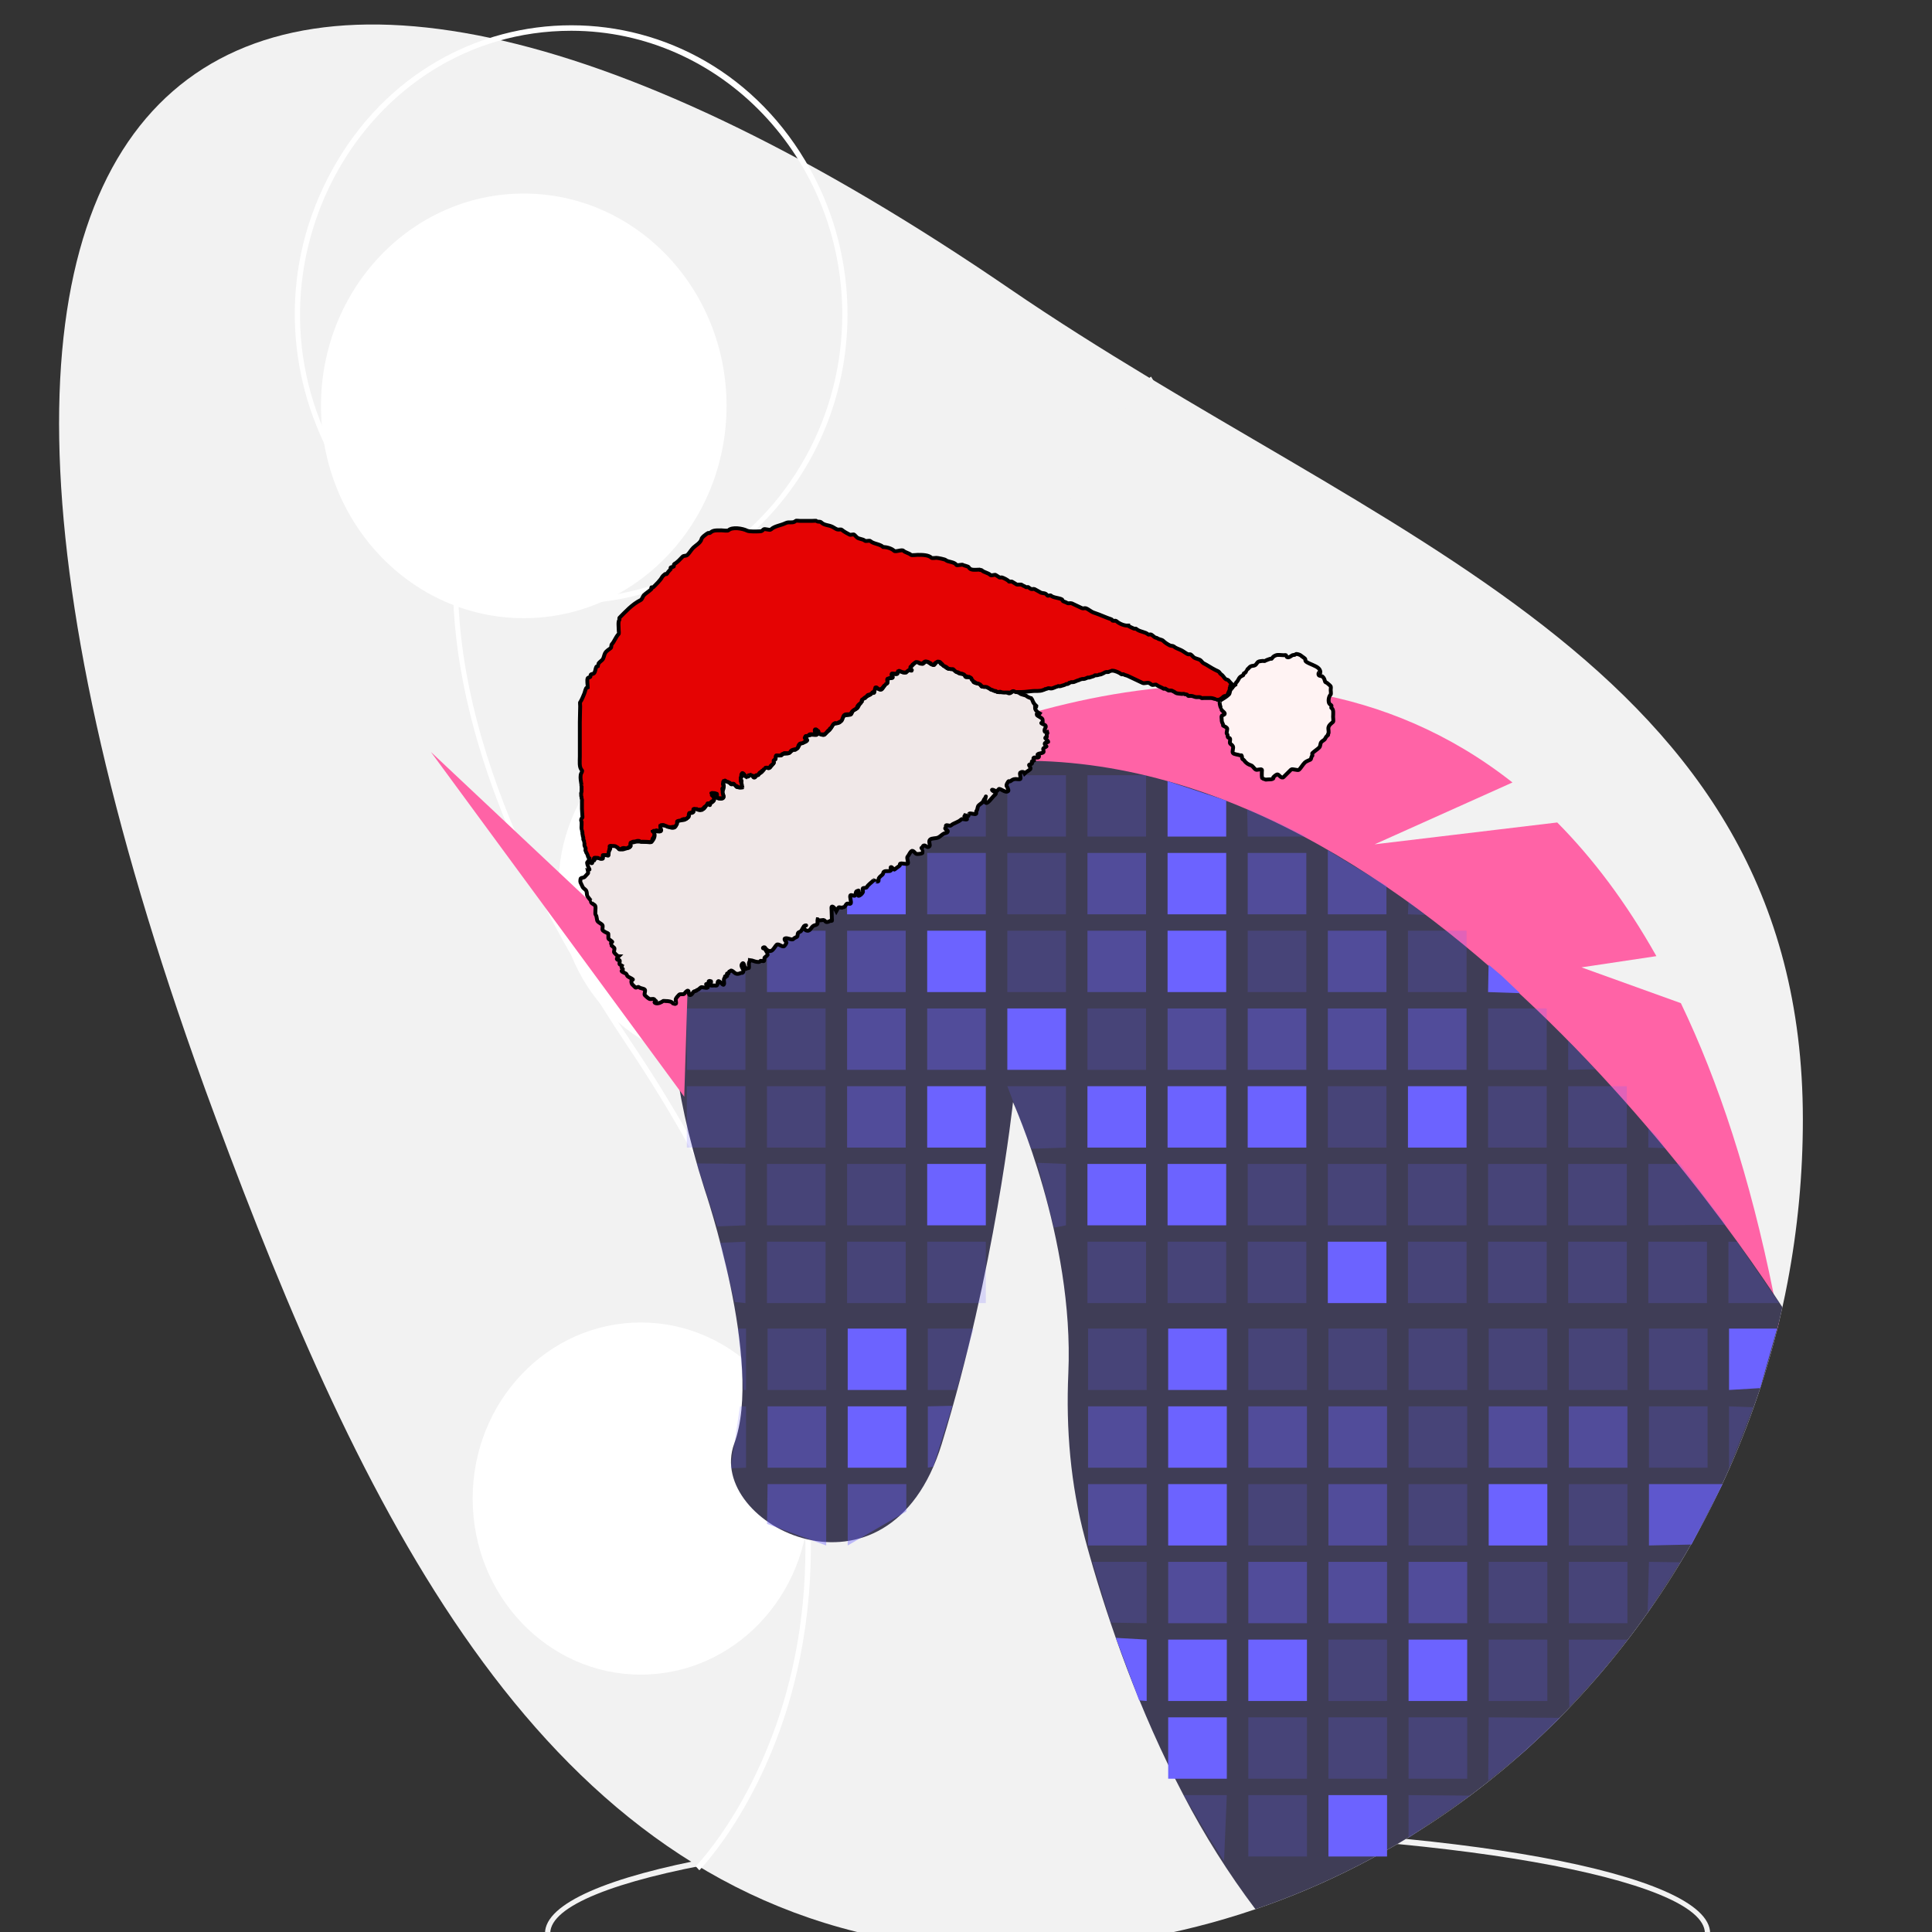 <?xml version="1.0" encoding="utf-8"?>
<svg viewBox="0 0 500 500" width="500" height="500" xmlns="http://www.w3.org/2000/svg" xmlns:bx="https://boxy-svg.com">
  <rect x="0" y="0" width="500" height="500" fill="#333333" stroke="none"/>
  <path d="M 291.815 528 C 207.273 528 141.048 515.846 141.048 500.331 C 141.048 484.815 207.273 472.661 291.815 472.661 C 376.358 472.661 442.583 484.815 442.583 500.331 C 442.583 515.846 376.358 528 291.815 528 Z M 291.815 474.081 C 210.826 474.081 142.403 486.102 142.403 500.331 C 142.403 514.56 210.826 526.581 291.815 526.581 C 372.805 526.581 441.227 514.56 441.227 500.331 C 441.227 486.102 372.805 474.081 291.815 474.081 Z" fill="#f2f2f2" style=""/>
  <path d="M 466.578 289.669 C 466.588 303.851 465.257 318 462.607 331.909 C 462.201 334.052 461.761 336.185 461.286 338.309 C 461.008 339.586 460.717 340.858 460.413 342.126 C 460.215 342.949 460.013 343.772 459.802 344.595 C 444.545 404.832 405.122 455.201 351.711 482.7 C 343.046 487.166 334.089 490.976 324.904 494.101 C 323.509 494.576 322.106 495.037 320.697 495.484 L 320.689 495.484 C 301.418 501.572 281.394 504.656 261.263 504.637 C 258.377 504.637 255.531 504.567 252.725 504.43 C 245.132 504.083 237.569 503.204 230.087 501.798 C 138.142 484.402 93.103 389.603 55.949 289.669 C 55.027 287.192 54.121 284.733 53.232 282.29 C 53.015 281.687 52.798 281.084 52.581 280.482 C -46.241 6.882 60.929 -62.354 261.263 74.7 C 356.19 139.637 466.578 170.947 466.578 289.669 Z" fill="#f2f2f2" style=""/>
  <path d="M 324.667 418.045 L 323.728 417.022 C 323.875 416.873 338.538 401.837 344.121 373.739 C 349.279 347.788 347.528 305.062 309.895 248.878 C 281.033 205.787 269.353 168.142 275.18 136.984 C 280.3 109.61 297.711 97.586 297.886 97.468 L 298.621 98.66 C 298.45 98.775 281.496 110.517 276.502 137.3 C 270.769 168.056 282.376 205.323 311.005 248.063 C 327.747 273.059 338.892 297.537 344.131 320.817 C 348.329 339.473 348.766 357.406 345.43 374.119 C 339.742 402.612 324.817 417.893 324.667 418.045 Z" fill="#f2f2f2" style=""/>
  <path d="M 180.992 484.025 L 180.052 483.003 C 180.239 482.816 198.724 463.863 205.768 428.448 C 212.275 395.743 210.077 341.899 162.663 271.11 C 142.852 241.533 129.342 213.588 122.508 188.053 C 116.924 167.187 115.742 147.791 118.994 130.402 C 125.423 96.021 147.278 80.928 147.498 80.779 L 148.232 81.972 C 148.016 82.117 126.619 96.928 120.316 130.719 C 113.083 169.487 127.705 216.447 163.773 270.295 C 184.834 301.74 198.853 332.53 205.443 361.812 C 210.722 385.27 211.272 407.817 207.078 428.828 C 199.929 464.64 181.18 483.835 180.992 484.025 Z" fill="#fff" style=""/>
  <circle cx="199.118" cy="-15.49" r="88.201" fill="#fff" transform="matrix(0.595, 0, 0, 0.623, 17.074, 114.687)" style=""/>
  <path d="M 147.865 156.209 C 92.845 156.209 58.458 93.848 85.968 43.96 C 113.477 -5.929 182.251 -5.929 209.761 43.96 C 216.035 55.335 219.337 68.241 219.337 81.376 C 219.293 122.685 187.32 156.162 147.865 156.209 Z M 147.865 7.962 C 93.888 7.962 60.153 69.141 87.141 118.083 C 114.129 167.026 181.6 167.026 208.588 118.083 C 214.742 106.923 217.982 94.262 217.982 81.376 C 217.937 40.849 186.571 8.008 147.865 7.962 Z" fill="#fff" style=""/>
  <circle cx="287.32" cy="184.577" r="73.143" fill="#fff" transform="matrix(0.595, 0, 0, 0.623, 17.074, 114.687)" style=""/>
  <circle cx="250.031" cy="438.424" r="73.143" fill="#fff" transform="matrix(0.595, 0, 0, 0.623, 17.074, 114.687)" style=""/>
  <path d="M 460.413 342.126 C 459.958 339.672 459.49 337.249 459.009 334.861 C 459.006 334.861 459.003 334.858 459.003 334.854 C 452.918 304.624 444.718 279.836 435.008 259.615 L 409.28 250.35 L 428.673 247.448 C 420.833 233.521 412.194 222.112 403.012 212.854 L 355.755 218.509 L 391.425 202.503 C 325.874 150.876 239.933 192.343 216.515 205.377 C 213.303 207.158 211.269 208.414 210.62 208.817 C 210.612 208.817 210.612 208.817 210.606 208.825 C 210.463 208.917 210.396 208.959 210.396 208.959 L 223.69 216.188 L 223.697 216.188 L 459.802 344.595 Z" fill="#ff63a6" style=""/>
  <path d="M 460.413 342.126 C 460.717 340.856 461.008 339.584 461.286 338.309 C 460.595 337.252 459.836 336.096 459.009 334.861 C 459.006 334.861 459.003 334.858 459.003 334.854 C 431.776 294.095 331.978 160.914 217.022 206.122 L 217.016 206.122 C 214.888 206.959 212.756 207.858 210.62 208.817 C 210.612 208.817 210.612 208.817 210.606 208.825 C 208.66 209.697 206.713 210.624 204.764 211.605 C 203.775 212.095 202.792 212.607 201.804 213.124 C 200.943 213.578 200.089 214.039 199.229 214.515 C 199.229 214.515 194.336 215.798 188.855 220.637 C 178.087 230.159 165.036 253.422 182.329 307.739 C 182.329 307.739 197.684 352.74 190.006 373.64 C 182.329 394.528 229.931 418.635 243.734 373.64 C 257.551 328.632 262.164 285.234 262.164 285.234 C 262.164 285.234 278.048 320.274 276.483 355.414 C 275.839 369.816 277.065 384.233 280.772 398.103 C 281.151 399.557 281.565 401.012 281.978 402.487 C 286.972 420.047 294.764 442.636 306.243 464.481 C 311.651 474.889 317.894 484.799 324.904 494.101 C 334.089 490.976 343.046 487.166 351.71 482.7 C 405.122 455.201 444.545 404.832 459.802 344.595 Z" fill="#3f3d56" style=""/>
  <polygon points="203.828 230.588 197.687 177.548 223.784 216.122 203.828 230.588" fill="#3f3d56" style=""/>
  <polygon points="190.446 234.409 184.306 181.369 210.403 219.943 190.446 234.409" fill="#3f3d56" style=""/>
  <polygon points="177.08 283.833 111.512 194.6 177.918 257.033 177.08 283.833" fill="#ff63a6" style=""/>
  <polygon points="199.533 188.114 199.531 188.114 215.621 205.114 205.226 207.898" style="fill: rgb(255, 99, 166);" transform="matrix(0.987, 0.161, -0.161, 0.987, 34.459, -30.88)" bx:origin="0.497 0.445"/>
  <polygon points="185.709 192.008 185.704 192.002 199.545 207.199 194.053 217.455" style="fill: rgb(255, 99, 166);" transform="matrix(0.987, 0.161, -0.161, 0.987, 35.297, -28.386)" bx:origin="0.497 0.445"/>
  <rect x="198.487" y="200.62" width="15.172" height="15.885" fill="#6c63ff" opacity="0.2" style=""/>
  <path d="M 219.493 204.949 L 234.398 200.62 L 234.398 216.505 L 219.226 216.505 L 219.493 204.949 Z" fill="#6c63ff" style=""/>
  <rect x="239.958" y="200.62" width="15.172" height="15.885" fill="#6c63ff" opacity="0.2" style=""/>
  <rect x="260.696" y="200.62" width="15.172" height="15.885" fill="#6c63ff" opacity="0.2" style=""/>
  <rect x="281.429" y="200.62" width="15.172" height="15.885" fill="#6c63ff" opacity="0.2" style=""/>
  <path d="M 302.167 202.156 L 317.339 207.184 L 317.339 216.505 L 302.167 216.505 L 302.167 202.156 Z" fill="#6c63ff" style=""/>
  <path d="M 322.772 209.279 L 330.874 212.911 L 338.077 216.505 L 322.905 216.505 L 322.772 209.279 Z" fill="#6c63ff" opacity="0.2" style=""/>
  <path d="M 187.62 220.46 L 193.721 220.459 L 192.92 236.623 L 177.748 236.623 L 187.62 220.46 Z" fill="#6c63ff" opacity="0.2" style=""/>
  <rect x="198.487" y="220.739" width="15.172" height="15.885" fill="#6c63ff" opacity="0.4" style=""/>
  <rect x="219.226" y="220.739" width="15.172" height="15.885" fill="#6c63ff" style=""/>
  <rect x="239.958" y="220.739" width="15.172" height="15.885" fill="#6c63ff" opacity="0.4" style=""/>
  <rect x="260.696" y="220.739" width="15.172" height="15.885" fill="#6c63ff" opacity="0.2" style=""/>
  <rect x="281.429" y="220.739" width="15.172" height="15.885" fill="#6c63ff" opacity="0.4" style=""/>
  <rect x="302.167" y="220.739" width="15.172" height="15.885" fill="#6c63ff" style=""/>
  <rect x="322.905" y="220.739" width="15.172" height="15.885" fill="#6c63ff" opacity="0.4" style=""/>
  <path d="M 343.638 220.041 L 358.809 229.259 L 358.809 236.623 L 343.638 236.623 L 343.638 220.041 Z" fill="#6c63ff" opacity="0.4" style=""/>
  <path d="M 364.51 233.17 L 366.208 234.706 L 368.876 236.763 L 364.376 236.623 L 364.51 233.17 Z" fill="#6c63ff" opacity="0.2" style=""/>
  <rect x="177.748" y="240.865" width="15.172" height="15.885" fill="#6c63ff" opacity="0.2" style=""/>
  <rect x="198.487" y="240.865" width="15.172" height="15.885" fill="#6c63ff" opacity="0.4" style=""/>
  <rect x="219.226" y="240.865" width="15.172" height="15.885" fill="#6c63ff" opacity="0.4" style=""/>
  <rect x="239.958" y="240.865" width="15.172" height="15.885" fill="#6c63ff" style=""/>
  <rect x="260.696" y="240.865" width="15.172" height="15.885" fill="#6c63ff" opacity="0.2" style=""/>
  <rect x="281.429" y="240.865" width="15.172" height="15.885" fill="#6c63ff" opacity="0.4" style=""/>
  <rect x="302.167" y="240.865" width="15.172" height="15.885" fill="#6c63ff" style=""/>
  <rect x="322.905" y="240.865" width="15.172" height="15.885" fill="#6c63ff" opacity="0.2" style=""/>
  <rect x="343.638" y="240.865" width="15.172" height="15.885" fill="#6c63ff" opacity="0.4" style=""/>
  <rect x="364.376" y="240.865" width="15.172" height="15.885" fill="#6c63ff" opacity="0.2" style=""/>
  <path d="M 385.248 249.664 L 388.548 252.457 L 393.351 257.029 L 385.115 256.75 L 385.248 249.664 Z" fill="#6c63ff" style=""/>
  <rect x="177.748" y="260.984" width="15.172" height="15.885" fill="#6c63ff" opacity="0.2" style=""/>
  <rect x="198.487" y="260.984" width="15.172" height="15.885" fill="#6c63ff" opacity="0.2" style=""/>
  <rect x="219.226" y="260.984" width="15.172" height="15.885" fill="#6c63ff" opacity="0.4" style=""/>
  <rect x="239.958" y="260.984" width="15.172" height="15.885" fill="#6c63ff" opacity="0.4" style=""/>
  <rect x="260.696" y="260.984" width="15.172" height="15.885" fill="#6c63ff" style=""/>
  <rect x="281.429" y="260.984" width="15.172" height="15.885" fill="#6c63ff" opacity="0.2" style=""/>
  <rect x="302.167" y="260.984" width="15.172" height="15.885" fill="#6c63ff" opacity="0.4" style=""/>
  <rect x="322.905" y="260.984" width="15.172" height="15.885" fill="#6c63ff" opacity="0.4" style=""/>
  <rect x="343.638" y="260.984" width="15.172" height="15.885" fill="#6c63ff" opacity="0.4" style=""/>
  <rect x="364.376" y="260.984" width="15.172" height="15.885" fill="#6c63ff" opacity="0.4" style=""/>
  <rect x="385.115" y="260.984" width="15.172" height="15.885" fill="#6c63ff" opacity="0.2" style=""/>
  <path d="M 405.848 269.364 L 408.48 272.017 L 412.882 276.728 L 405.848 276.869 L 405.848 269.364 Z" fill="#6c63ff" opacity="0.2" style=""/>
  <rect x="177.748" y="281.109" width="15.172" height="15.885" fill="#6c63ff" opacity="0.2" style=""/>
  <rect x="198.487" y="281.109" width="15.172" height="15.885" fill="#6c63ff" opacity="0.2" style=""/>
  <rect x="219.226" y="281.109" width="15.172" height="15.885" fill="#6c63ff" opacity="0.4" style=""/>
  <rect x="239.958" y="281.109" width="15.172" height="15.885" fill="#6c63ff" style=""/>
  <path d="M 260.696 281.109 L 275.868 281.109 L 275.868 296.995 L 266.88 297.296 L 260.696 281.109 Z" fill="#6c63ff" opacity="0.2" style=""/>
  <rect x="281.429" y="281.109" width="15.172" height="15.885" fill="#6c63ff" style=""/>
  <rect x="302.167" y="281.109" width="15.172" height="15.885" fill="#6c63ff" style=""/>
  <rect x="322.905" y="281.109" width="15.172" height="15.885" fill="#6c63ff" style=""/>
  <rect x="343.638" y="281.109" width="15.172" height="15.885" fill="#6c63ff" opacity="0.2" style=""/>
  <rect x="364.376" y="281.109" width="15.172" height="15.885" fill="#6c63ff" style=""/>
  <rect x="385.115" y="281.109" width="15.172" height="15.885" fill="#6c63ff" opacity="0.2" style=""/>
  <path d="M 405.848 281.109 L 421.019 281.109 L 421.019 296.995 L 405.848 296.995 L 405.848 281.109 Z" fill="#6c63ff" opacity="0.2" style=""/>
  <path d="M 426.586 291.864 L 428.818 294.099 L 430.953 297.134 L 426.586 296.995 L 426.586 291.864 Z" fill="#6c63ff" opacity="0.2" style=""/>
  <path d="M 180.284 301.089 L 192.92 301.228 L 192.92 317.114 L 185.618 317.393 L 180.284 301.089 Z" fill="#6c63ff" opacity="0.2" style=""/>
  <rect x="198.487" y="301.228" width="15.172" height="15.885" fill="#6c63ff" opacity="0.2" style=""/>
  <rect x="219.226" y="301.228" width="15.172" height="15.885" fill="#6c63ff" opacity="0.2" style=""/>
  <rect x="239.958" y="301.228" width="15.172" height="15.885" fill="#6c63ff" style=""/>
  <path d="M 268.462 300.927 L 275.868 301.228 L 275.868 317.114 L 272.776 317.716 L 268.462 300.927 Z" fill="#6c63ff" opacity="0.2" style=""/>
  <rect x="281.429" y="301.228" width="15.172" height="15.885" fill="#6c63ff" style=""/>
  <rect x="302.167" y="301.228" width="15.172" height="15.885" fill="#6c63ff" style=""/>
  <rect x="322.905" y="301.228" width="15.172" height="15.885" fill="#6c63ff" opacity="0.2" style=""/>
  <rect x="343.638" y="301.228" width="15.172" height="15.885" fill="#6c63ff" opacity="0.2" style=""/>
  <rect x="364.376" y="301.228" width="15.172" height="15.885" fill="#6c63ff" opacity="0.2" style=""/>
  <rect x="385.115" y="301.228" width="15.172" height="15.885" fill="#6c63ff" opacity="0.2" style=""/>
  <rect x="405.848" y="301.228" width="15.172" height="15.885" fill="#6c63ff" opacity="0.2" style=""/>
  <path d="M 426.586 301.228 L 434.822 301.228 L 446.693 316.974 L 426.586 317.114 L 426.586 301.228 Z" fill="#6c63ff" opacity="0.2" style=""/>
  <path d="M 186.286 321.634 L 192.92 321.354 L 192.92 337.239 L 190.155 336.96 L 186.286 321.634 Z" fill="#6c63ff" opacity="0.2" style=""/>
  <rect x="198.487" y="321.354" width="15.172" height="15.885" fill="#6c63ff" opacity="0.2" style=""/>
  <rect x="219.226" y="321.354" width="15.172" height="15.885" fill="#6c63ff" opacity="0.2" style=""/>
  <rect x="239.958" y="321.354" width="15.172" height="15.885" fill="#6c63ff" opacity="0.2" style=""/>
  <rect x="281.429" y="321.354" width="15.172" height="15.885" fill="#6c63ff" opacity="0.2" style=""/>
  <rect x="302.167" y="321.354" width="15.172" height="15.885" fill="#6c63ff" opacity="0.2" style=""/>
  <rect x="322.905" y="321.354" width="15.172" height="15.885" fill="#6c63ff" opacity="0.2" style=""/>
  <rect x="343.638" y="321.354" width="15.172" height="15.885" fill="#6c63ff" style=""/>
  <rect x="364.376" y="321.354" width="15.172" height="15.885" fill="#6c63ff" opacity="0.2" style=""/>
  <rect x="385.115" y="321.354" width="15.172" height="15.885" fill="#6c63ff" opacity="0.2" style=""/>
  <rect x="405.848" y="321.354" width="15.172" height="15.885" fill="#6c63ff" opacity="0.2" style=""/>
  <rect x="426.586" y="321.354" width="15.172" height="15.885" fill="#6c63ff" opacity="0.2" style=""/>
  <path d="M 447.318 321.354 L 449.519 321.354 L 460.423 337.239 L 447.318 337.239 L 447.318 321.354 Z" fill="#6c63ff" opacity="0.2" style="stroke-linecap: round; stroke-linejoin: round;"/>
  <path d="M 190.981 343.839 L 193.079 343.839 L 193.079 359.724 L 192.448 359.724 L 190.981 343.839 Z" fill="#6c63ff" opacity="0.2" style=""/>
  <rect x="198.646" y="343.839" width="15.172" height="15.885" fill="#6c63ff" opacity="0.2" style=""/>
  <rect x="219.385" y="343.839" width="15.172" height="15.885" fill="#6c63ff" style=""/>
  <path d="M 240.118 343.839 L 251.954 343.839 L 247.552 359.724 L 240.118 359.724 L 240.118 343.839 Z" fill="#6c63ff" opacity="0.2" style=""/>
  <rect x="281.588" y="343.839" width="15.172" height="15.885" fill="#6c63ff" opacity="0.2" style=""/>
  <rect x="302.326" y="343.839" width="15.172" height="15.885" fill="#6c63ff" style=""/>
  <rect x="323.065" y="343.839" width="15.172" height="15.885" fill="#6c63ff" opacity="0.2" style=""/>
  <rect x="343.797" y="343.839" width="15.172" height="15.885" fill="#6c63ff" opacity="0.2" style=""/>
  <rect x="364.536" y="343.839" width="15.172" height="15.885" fill="#6c63ff" opacity="0.2" style=""/>
  <rect x="385.274" y="343.839" width="15.172" height="15.885" fill="#6c63ff" opacity="0.2" style=""/>
  <rect x="406.006" y="343.839" width="15.172" height="15.885" fill="#6c63ff" opacity="0.2" style=""/>
  <rect x="426.745" y="343.839" width="15.172" height="15.885" fill="#6c63ff" opacity="0.2" style=""/>
  <path d="M 447.477 343.839 L 459.894 343.839 L 455.532 359.245 L 447.477 359.724 L 447.477 343.839 Z" fill="#6c63ff" style=""/>
  <path d="M 191.514 363.959 L 193.079 363.959 L 193.079 379.844 L 189.113 379.983 L 191.514 363.959 Z" fill="#6c63ff" opacity="0.2" style=""/>
  <rect x="198.646" y="363.959" width="15.172" height="15.885" fill="#6c63ff" opacity="0.4" style=""/>
  <rect x="219.385" y="363.959" width="15.172" height="15.885" fill="#6c63ff" style=""/>
  <path d="M 240.118 363.959 L 246.484 363.82 L 241.549 379.565 L 240.118 379.844 L 240.118 363.959 Z" fill="#6c63ff" opacity="0.4" style=""/>
  <rect x="281.588" y="363.959" width="15.172" height="15.885" fill="#6c63ff" opacity="0.4" style=""/>
  <rect x="302.326" y="363.959" width="15.172" height="15.885" fill="#6c63ff" style=""/>
  <rect x="323.065" y="363.959" width="15.172" height="15.885" fill="#6c63ff" opacity="0.4" style=""/>
  <rect x="343.797" y="363.959" width="15.172" height="15.885" fill="#6c63ff" opacity="0.4" style=""/>
  <rect x="364.536" y="363.959" width="15.172" height="15.885" fill="#6c63ff" opacity="0.2" style=""/>
  <rect x="385.274" y="363.959" width="15.172" height="15.885" fill="#6c63ff" opacity="0.4" style=""/>
  <rect x="406.006" y="363.959" width="15.172" height="15.885" fill="#6c63ff" opacity="0.4" style=""/>
  <rect x="426.745" y="363.959" width="15.172" height="15.885" fill="#6c63ff" opacity="0.2" style=""/>
  <path d="M 447.477 363.959 L 453.696 364.199 L 447.498 379.964 L 447.477 379.844 L 447.477 363.959 Z" fill="#6c63ff" opacity="0.2" style=""/>
  <path d="M 198.646 384.085 L 213.817 384.085 L 213.817 399.969 L 198.513 394.383 L 198.646 384.085 Z" fill="#6c63ff" opacity="0.4" style=""/>
  <path d="M 219.385 384.085 L 234.557 384.085 L 234.557 391.171 L 219.385 399.969 L 219.385 384.085 Z" fill="#6c63ff" opacity="0.4" style=""/>
  <rect x="281.588" y="384.085" width="15.172" height="15.885" fill="#6c63ff" opacity="0.4" style=""/>
  <rect x="302.326" y="384.085" width="15.172" height="15.885" fill="#6c63ff" style=""/>
  <rect x="323.065" y="384.085" width="15.172" height="15.885" fill="#6c63ff" opacity="0.2" style=""/>
  <rect x="343.797" y="384.085" width="15.172" height="15.885" fill="#6c63ff" opacity="0.4" style=""/>
  <rect x="364.536" y="384.085" width="15.172" height="15.885" fill="#6c63ff" opacity="0.2" style=""/>
  <rect x="385.274" y="384.085" width="15.172" height="15.885" fill="#6c63ff" style=""/>
  <rect x="406.006" y="384.085" width="15.172" height="15.885" fill="#6c63ff" opacity="0.2" style=""/>
  <path d="M 445.819 384.085 L 437.784 399.729 L 426.745 399.969 L 426.745 384.085 L 445.819 384.085 Z" fill="#6c63ff" opacity="0.7" style=""/>
  <path d="M 442.214 383.773 L 442.214 400.281 L 426.447 400.281 L 426.447 383.773 Z M 427.042 399.658 L 441.62 399.658 L 441.62 384.396 L 427.042 384.396 Z" style="fill: none;"/>
  <path d="M 442.214 383.773 L 442.214 400.281 L 426.447 400.281 L 426.447 383.773 Z M 427.042 399.658 L 441.62 399.658 L 441.62 384.396 L 427.042 384.396 Z" style="fill: none;"/>
  <path d="M 442.214 383.773 L 442.214 400.281 L 426.447 400.281 L 426.447 383.773 Z M 427.042 399.658 L 441.62 399.658 L 441.62 384.396 L 427.042 384.396 Z" style="fill: none;"/>
  <path d="M 442.214 383.773 L 442.214 400.281 L 426.447 400.281 L 426.447 383.773 Z M 427.042 399.658 L 441.62 399.658 L 441.62 384.396 L 427.042 384.396 Z" style="fill: none;"/>
  <path d="M 442.214 383.773 L 442.214 400.281 L 426.447 400.281 L 426.447 383.773 Z M 427.042 399.658 L 441.62 399.658 L 441.62 384.396 L 427.042 384.396 Z" style="fill: none;"/>
  <path d="M 442.214 383.773 L 442.214 400.281 L 426.447 400.281 L 426.447 383.773 Z M 427.042 399.658 L 441.62 399.658 L 441.62 384.396 L 427.042 384.396 Z" style="fill: none;"/>
  <path d="M 282.738 404.204 L 296.759 404.204 L 296.759 420.089 L 287.484 419.939 L 282.738 404.204 Z" fill="#6c63ff" opacity="0.2" style=""/>
  <rect x="302.326" y="404.204" width="15.172" height="15.885" fill="#6c63ff" opacity="0.4" style=""/>
  <rect x="323.065" y="404.204" width="15.172" height="15.885" fill="#6c63ff" opacity="0.4" style=""/>
  <rect x="343.797" y="404.204" width="15.172" height="15.885" fill="#6c63ff" opacity="0.4" style=""/>
  <rect x="364.536" y="404.204" width="15.172" height="15.885" fill="#6c63ff" opacity="0.4" style=""/>
  <rect x="385.274" y="404.204" width="15.172" height="15.885" fill="#6c63ff" opacity="0.2" style=""/>
  <rect x="406.006" y="404.204" width="15.172" height="15.885" fill="#6c63ff" opacity="0.2" style=""/>
  <path d="M 426.745 404.204 L 434.8 404.324 L 426.421 417.325 L 426.4 417.565 L 426.745 404.204 Z" fill="#6c63ff" opacity="0.2" style=""/>
  <path d="M 288.778 423.879 L 296.759 424.33 L 296.759 440.215 L 294.817 440.064 L 288.778 423.879 Z" fill="#6c63ff" style=""/>
  <rect x="302.326" y="424.33" width="15.172" height="15.885" fill="#6c63ff" style=""/>
  <rect x="323.065" y="424.33" width="15.172" height="15.885" fill="#6c63ff" style=""/>
  <rect x="343.797" y="424.33" width="15.172" height="15.885" fill="#6c63ff" opacity="0.2" style=""/>
  <rect x="364.536" y="424.33" width="15.172" height="15.885" fill="#6c63ff" style=""/>
  <rect x="385.274" y="424.33" width="15.172" height="15.885" fill="#6c63ff" opacity="0.2" style=""/>
  <path d="M 406.006 424.33 L 421.178 424.33 L 414.044 433.259 L 406.13 441.76 L 406.006 424.33 Z" fill="#6c63ff" opacity="0.2" style=""/>
  <rect x="302.326" y="444.449" width="15.172" height="15.885" fill="#6c63ff" style=""/>
  <rect x="323.065" y="444.449" width="15.172" height="15.885" fill="#6c63ff" opacity="0.2" style=""/>
  <rect x="343.797" y="444.449" width="15.172" height="15.885" fill="#6c63ff" opacity="0.2" style=""/>
  <rect x="364.536" y="444.449" width="15.172" height="15.885" fill="#6c63ff" opacity="0.2" style=""/>
  <path d="M 385.274 444.449 L 403.767 444.578 L 394.787 453.122 L 385.151 460.849 L 385.274 444.449 Z" fill="#6c63ff" opacity="0.2" style=""/>
  <path d="M 306.352 464.574 L 317.498 464.574 L 316.779 481.664 L 312.392 474.739 L 306.352 464.574 Z" fill="#6c63ff" opacity="0.2" style=""/>
  <rect x="323.065" y="464.574" width="15.172" height="15.885" fill="#6c63ff" opacity="0.2" style=""/>
  <path d="M 343.797 464.574 L 358.969 464.574 L 358.969 480.46 L 343.797 480.46 L 343.797 464.574 Z" fill="#6c63ff" style=""/>
  <path d="M 364.536 464.574 L 380.445 464.703 L 368.759 472.732 L 364.536 475.694 L 364.536 464.574 Z" fill="#6c63ff" opacity="0.2" style=""/>
  <path d="M 223.268 181.291 C 222.599 181.958 222.48 182.139 222.038 183.019 C 221.782 183.53 220.807 183.741 220.665 184.027 C 220.518 184.318 220.451 184.523 220.303 184.818 C 220.166 185.09 218.82 185.052 218.567 185.178 C 218.078 185.421 217.704 186.541 217.338 186.905 C 217.012 187.23 215.943 187.142 215.603 187.481 C 215.205 187.876 215.088 188.496 214.663 188.92 C 214.377 189.205 213.685 189.64 213.505 189.999 C 213.208 190.59 211.912 189.851 211.697 189.423 C 211.559 189.149 211.257 188.429 211.119 188.704 C 210.937 189.066 210.774 189.096 211.047 189.64 C 211.089 189.724 211.505 190.047 211.408 190.143 C 211.282 190.269 210.379 190.143 210.179 190.143 C 209.69 190.143 208.292 190.51 207.937 190.863 C 207.85 190.949 209.137 191.267 208.877 191.655 C 208.573 192.108 207.382 192.29 206.925 192.518 C 206.722 192.619 206.888 192.807 206.78 193.022 C 206.644 193.292 206.231 193.771 205.84 194.03 C 205.57 194.209 205.4 193.891 205.333 193.957 C 205.058 194.232 204.466 194.605 204.177 194.893 C 204.027 195.043 202.837 195.026 202.586 195.109 C 202.408 195.168 202.421 195.404 202.224 195.469 C 201.942 195.563 200.822 195.425 200.634 195.613 C 200.443 195.802 200.915 196.268 200.634 196.549 C 200.474 196.707 199.867 196.664 199.693 196.836 C 199.647 196.882 200.449 197.236 200.272 197.412 C 199.916 197.766 199.47 198.566 199.042 198.779 C 198.731 198.934 198.135 198.354 197.958 198.708 C 197.714 199.19 196.941 200.29 196.125 200.275 C 196.125 200.551 195.952 200.613 195.764 200.706 C 195.693 200.742 195.362 201.53 194.969 201.138 C 194.791 200.961 194.465 200.165 193.812 200.491 C 193.653 200.569 193.607 201.366 193.594 201.354 C 193.383 201.144 192.741 200.88 192.582 200.562 C 192.505 200.408 192.619 200.239 192.51 200.131 C 192.493 200.113 191.896 200.095 191.859 200.131 C 191.69 200.299 192.028 200.97 191.859 201.138 C 191.739 201.258 191.401 201.162 191.281 201.282 C 190.991 201.57 191.842 201.913 191.859 201.93 C 192.017 202.087 191.756 202.733 191.859 202.937 C 191.918 203.055 192.148 203.748 192.148 203.801 C 192.148 203.841 190.868 203.775 190.774 203.729 C 190.35 203.518 190.456 203.196 190.196 202.937 C 190.027 202.77 189.352 203.105 189.183 202.937 C 189.004 202.759 187.773 201.462 187.231 202.002 C 187.042 202.19 187.303 203.189 187.303 203.441 C 187.303 203.956 187.196 204.502 186.869 204.665 C 186.851 204.674 186.861 205.151 186.869 205.169 C 187.074 205.575 187.573 206.33 187.014 206.608 C 186.676 206.776 185.893 206.716 185.64 206.464 C 185.456 206.281 185.748 205.492 185.568 205.313 C 185.444 205.189 184.498 205.313 184.339 205.313 C 184.049 205.313 183.471 205.024 183.471 205.313 C 183.471 205.756 184.521 205.892 184.7 206.248 C 185.21 207.263 184.195 207.687 183.76 207.903 C 183.688 207.939 183.821 208.274 183.76 208.335 C 183.568 208.526 183.126 207.67 183.181 207.615 C 183.29 207.506 182.961 207.838 182.892 207.975 C 182.752 208.254 182.572 208.869 182.241 209.199 C 182.058 209.381 181.422 209.79 180.94 209.63 C 180.705 209.553 179.799 208.966 179.565 209.199 C 179.162 209.6 179.902 210.094 179.132 210.35 C 178.604 210.525 177.984 210.278 177.469 210.278 C 177.275 210.278 176.89 210.086 176.89 210.278 C 176.89 211.092 177.93 210.593 178.264 210.925 C 178.275 210.936 178.289 211.26 178.264 211.285 C 178.02 211.529 177.628 211.926 177.324 212.077 C 176.641 212.417 175.722 212.089 175.226 212.581 C 174.7 213.105 175.368 214.236 173.998 214.236 C 173.314 214.236 172.74 213.588 171.828 213.588 C 171.514 213.588 171.201 213.588 170.888 213.588 C 170.743 213.588 170.454 213.444 170.454 213.588 C 170.454 213.773 170.746 213.698 170.815 213.732 C 170.887 213.768 170.755 214.175 170.815 214.236 C 170.868 214.288 171.304 214.83 171.032 215.1 C 170.844 215.287 169.448 215.1 169.152 215.1 C 168.984 215.1 168.646 214.932 168.646 215.1 C 168.646 215.464 169.201 215.556 169.297 215.747 C 169.71 216.569 168.883 217.599 168.574 217.906 C 168.455 218.025 167.53 217.906 167.344 217.906 C 166.46 217.906 164.78 217.599 164.018 217.978 C 163.845 218.065 163.27 217.931 163.15 218.051 C 162.982 218.218 163.319 218.89 163.15 219.058 C 162.869 219.337 162.878 219.418 162.291 219.474 C 162.044 219.474 161.06 220.119 160.627 219.689 C 160.574 219.637 160.225 219.751 160.193 219.689 C 160.069 219.442 159.533 219.001 159.181 218.826 C 159.069 218.77 157.518 218.826 157.518 218.826 C 157.518 218.826 157.783 219.426 157.88 219.474 C 158.136 219.601 157.5 220.371 157.445 220.481 C 157.348 220.676 157.595 221.268 157.445 221.417 C 157.302 221.56 156.308 220.965 155.999 221.273 C 155.889 221.382 156.129 222.144 155.999 222.208 C 155.396 222.508 154.162 221.517 153.829 221.848 C 153.591 222.086 154.191 222.712 154.191 222.712 C 154.191 222.712 153.337 222.396 153.251 222.568 C 153.168 222.733 153.377 223.235 153.251 223.36 C 152.998 223.612 152.412 222.684 152.022 223.072 C 151.781 223.311 152.177 224.111 152.311 224.511 C 152.345 224.611 152.643 224.972 152.528 225.087 C 152.522 225.093 152.094 225.087 152.094 225.087 C 152.094 225.087 152.289 225.901 152.166 226.022 C 151.956 226.232 151.594 226.665 151.298 226.958 C 151.105 227.151 150.346 227.199 150.286 227.318 C 150.219 227.45 150.151 228.2 150.214 228.326 C 150.422 228.74 150.626 229.218 150.793 229.549 C 151.005 229.971 151.522 230.138 151.733 230.556 C 151.944 230.978 151.814 231.51 152.022 231.924 C 152.152 232.183 152.449 232.454 152.673 232.788 C 152.7 232.83 153.112 233.214 153.106 233.219 C 153.017 233.309 152.87 233.16 152.962 233.435 C 153.126 233.924 153.844 234.039 154.047 234.443 C 154.277 234.901 153.876 236.503 154.191 236.818 C 154.499 237.124 154.396 238.172 154.697 238.473 C 155.087 238.86 155.499 238.982 155.854 239.337 C 156.169 239.649 155.744 240.522 155.999 240.776 C 156.376 241.151 157.032 241.398 157.373 241.567 C 157.536 241.648 157.335 242.825 157.518 243.007 C 157.534 243.024 158.575 243.74 158.458 243.798 C 158.372 243.841 158.212 243.712 158.168 243.798 C 158.138 243.86 158.133 244.555 158.168 244.59 C 158.389 244.81 158.75 245.097 158.964 245.31 C 159.169 245.514 158.759 246.329 158.964 246.533 C 159.117 246.685 159.738 247.469 160.153 247.485 C 160.041 247.597 159.26 248.12 159.864 248.42 C 160.038 248.507 160.245 248.316 160.37 248.564 C 160.473 248.768 160.213 249.415 160.37 249.572 C 160.421 249.622 160.948 249.932 160.948 249.932 C 160.948 249.932 160.809 250.302 160.876 250.435 C 160.926 250.533 161.476 251.062 161.455 251.083 C 161.309 251.228 160.876 251.094 160.876 251.299 C 160.876 251.542 161.804 251.842 161.961 251.947 C 162.156 252.076 162.213 252.304 162.323 252.522 C 162.481 252.837 163.494 253.185 163.769 253.458 C 163.888 253.576 163.528 253.578 163.407 253.818 C 163.34 253.95 163.476 254.605 163.552 254.681 C 163.739 254.867 164.124 255.251 164.419 255.545 C 164.631 255.755 165.143 255.258 165.36 255.473 C 165.732 255.844 166.51 255.753 166.879 256.121 C 167.12 256.361 166.637 257.32 166.879 257.56 C 167.074 257.755 167.675 258.316 168.035 258.496 C 168.443 258.698 169.048 258.352 169.337 258.64 C 169.529 258.831 169.489 258.931 169.771 259.071 C 169.907 259.139 169.049 259.324 169.554 259.575 C 170.221 259.907 171.309 259.34 171.579 259.071 C 171.65 259 172.204 259.071 172.302 259.071 C 173.005 259.071 173.878 259.186 174.11 259.647 C 174.134 259.694 174.809 259.887 174.905 259.791 C 175.111 259.586 174.771 258.763 174.905 258.496 C 175.069 258.169 175.495 257.693 175.773 257.416 C 176.017 257.173 176.834 257.439 177.075 257.2 C 177.274 257.002 177.765 256.248 178.087 256.408 C 178.294 256.511 178.217 257.373 178.449 257.488 C 178.921 257.723 179.369 256.789 179.533 256.625 C 179.633 256.525 180.184 256.499 180.353 256.265 C 180.564 256.265 181.213 255.697 181.365 255.545 C 181.614 255.298 182.836 255.881 183.173 255.545 C 183.355 255.365 182.638 254.782 182.74 254.681 C 182.836 254.586 183.222 254.777 183.318 254.681 C 183.456 254.543 183.304 254.048 183.463 253.889 C 183.47 253.883 183.94 253.861 183.969 253.889 C 184.162 254.082 183.776 254.849 183.969 255.041 C 184.041 255.113 184.787 255.041 184.837 255.041 C 184.979 255.041 185.354 255.108 185.488 255.041 C 185.812 254.879 185.623 254.187 185.849 253.962 C 186.184 253.627 187.012 255.107 187.296 254.825 C 187.631 254.491 187.036 253.428 187.584 253.026 C 187.584 252.244 187.745 253.011 188.163 252.594 C 188.272 252.486 188.054 252.055 188.163 251.947 C 188.223 251.886 188.464 252.006 188.524 251.947 C 188.554 251.918 188.583 251.522 188.597 251.515 C 188.805 251.412 188.954 251.376 189.103 251.227 C 189.273 251.058 189.718 251.407 189.754 251.443 C 190.312 251.997 190.785 252.261 191.707 251.803 C 191.865 251.724 192.097 251.847 192.213 251.731 C 192.938 251.009 191.319 250.174 192.14 249.355 C 192.688 248.81 192.607 251.268 193.225 250.651 C 193.375 250.501 193.589 250.614 193.803 250.507 C 193.871 250.473 193.803 249.546 193.803 249.428 C 193.803 248.998 194.093 248.8 194.093 248.42 C 194.379 248.42 196.416 249.409 196.769 248.708 C 196.838 248.57 197.589 248.827 197.709 248.708 C 197.901 248.516 197.733 247.964 197.926 247.773 C 198.036 247.662 198.545 247.33 198.649 247.125 C 198.659 247.103 198.669 246.804 198.649 246.765 C 198.413 246.296 198.245 246.106 198.07 245.758 C 198.058 245.734 197.265 245.48 197.492 245.254 C 197.611 245.135 197.923 245.103 197.998 245.254 C 198.183 245.621 198.949 246.399 199.661 246.045 C 200.18 245.787 200.599 244.895 200.963 244.534 C 201.472 244.027 202.506 245.301 202.988 244.822 C 203.074 244.736 203.703 244.022 203.494 243.814 C 203.466 243.787 202.801 243.044 203.133 242.879 C 203.742 242.575 204.917 243.406 205.302 243.022 C 205.599 242.726 205.843 242.645 206.242 242.447 C 206.505 242.316 206.338 241.632 206.604 241.367 C 206.706 241.265 207.138 241.123 207.254 241.007 C 207.691 240.573 207.876 239.496 208.628 239.496 C 208.7 239.496 208.476 239.464 208.412 239.496 C 208.286 239.559 208.144 239.618 208.05 239.712 C 207.787 239.974 208.431 240.694 208.484 240.72 C 209.708 241.329 209.821 239.946 210.581 239.568 C 210.979 239.37 211.191 239.465 211.521 239.136 C 211.637 239.02 211.521 238.171 211.593 237.881 C 211.701 237.881 211.661 238.093 211.738 238.169 C 211.853 238.283 212.862 238.097 213.112 238.097 C 213.33 238.097 213.613 238.452 213.69 238.529 C 213.98 238.817 214.794 238.366 214.847 238.313 C 214.92 238.241 215.209 238.385 215.282 238.313 C 215.36 238.235 215.282 237.708 215.282 237.593 C 215.282 236.844 215.209 236.16 215.209 235.434 C 215.209 235.263 215.12 234.723 215.282 234.642 C 215.736 234.417 216.438 235.794 216.438 235.794 C 216.438 235.794 216.879 234.995 217.017 234.859 C 217.186 234.691 217.86 235.026 218.029 234.859 C 218.138 234.751 218.427 234.823 218.536 234.715 C 218.758 234.493 218.911 234.125 219.114 233.923 C 219.318 233.72 219.959 234.018 220.126 233.851 C 220.488 233.491 219.765 232.052 220.126 231.692 C 220.311 231.509 221.059 231.988 221.284 231.764 C 221.479 231.569 221.391 230.937 221.645 230.685 C 221.766 230.565 222.03 230.588 222.151 230.468 C 222.304 230.317 222.296 231.471 222.296 231.62 C 222.296 231.707 222.065 231.836 222.151 231.836 C 222.598 231.836 223.119 231.277 223.308 230.901 C 223.414 230.69 223.147 230.053 223.308 229.893 C 223.443 229.759 224.204 229.837 224.32 229.605 C 224.632 228.984 225.558 228.374 226.128 227.806 C 226.143 227.791 227.028 228.35 227.286 228.093 C 227.492 227.888 227.28 227.6 227.43 227.302 C 227.62 226.925 228.207 226.529 228.443 226.294 C 228.6 226.138 228.491 225.783 228.804 225.575 C 229.253 225.277 230.208 225.618 230.539 225.287 C 230.652 225.175 230.41 224.488 230.539 224.423 C 230.902 224.243 231.259 225.291 231.552 224.999 C 231.842 224.711 232.578 224.266 232.854 223.992 C 233.004 223.841 232.703 223.61 233.071 223.488 C 233.457 223.359 234.679 223.758 234.951 223.488 C 235.157 223.284 234.593 221.973 234.878 221.689 C 235.217 221.352 235.41 220.728 235.818 220.321 C 236.288 219.854 236.841 220.876 237.121 220.969 C 237.517 221.101 238.538 220.926 238.711 220.753 C 238.753 220.712 238.745 219.779 238.711 219.745 C 238.621 219.656 238.35 219.453 238.519 219.386 C 238.798 219.386 238.726 218.933 239.097 218.81 C 239.596 218.645 239.936 219.63 240.543 219.026 C 240.854 218.718 240.202 217.782 240.688 217.299 C 241.147 216.843 242.163 217.069 242.858 216.723 C 243.303 216.501 243.835 215.949 244.304 215.715 C 244.514 215.611 245.084 215.602 245.244 215.284 C 245.539 214.696 244.114 214.752 244.81 214.06 C 244.882 213.989 244.738 213.7 244.81 213.629 C 245.027 213.412 245.895 213.845 246.112 213.629 C 246.752 212.991 247.994 212.835 248.788 212.045 C 249.017 211.816 249.932 212.196 250.234 212.045 C 250.467 211.929 249.366 210.893 249.366 210.893 C 249.366 210.893 250.371 211.182 250.596 211.182 C 250.624 211.182 250.761 210.657 250.812 210.606 C 251.113 210.306 252.319 210.905 252.62 210.606 C 252.759 210.468 252.575 210.003 252.692 209.886 C 253.047 209.534 252.911 208.805 253.271 208.447 C 253.616 208.103 254.268 207.756 254.428 207.439 C 254.577 207.143 254.651 206.858 254.934 206.576 C 255.049 206.462 255.151 205.983 255.151 206.144 C 255.151 206.371 254.504 207.56 255.223 207.799 C 255.667 207.947 256.804 206.37 257.176 206 C 257.319 205.857 257.949 205.402 257.682 205.137 C 257.486 204.941 257.058 204.804 256.815 204.561 C 256.394 204.142 257.46 204.555 257.61 204.704 C 257.955 205.049 258.396 204.242 258.478 204.201 C 258.943 203.97 260.266 205.372 260.936 204.704 C 261.106 204.535 260.656 203.635 260.574 203.553 C 260.233 203.213 260.931 202.263 261.009 202.185 C 261.093 202.102 261.43 202.27 261.515 202.185 C 261.778 201.924 262.243 201.61 262.817 201.61 C 263.025 201.61 263.917 201.738 264.046 201.61 C 264.323 201.335 263.769 200.231 264.046 199.955 C 264.244 199.757 264.986 199.611 265.187 200.147 C 265.54 199.796 266.27 199.428 266.633 199.068 C 266.954 198.747 266.178 198.08 266.344 197.916 C 266.43 197.83 267.022 197.718 267.067 197.628 C 267.188 197.387 266.857 197.121 267.139 196.98 C 267.176 196.962 267.554 197.018 267.573 196.98 C 267.686 196.754 267.317 196.3 267.501 196.116 C 267.721 195.897 268.551 196.223 268.802 195.973 C 269.171 195.606 268.441 195.324 268.513 195.253 C 268.902 194.866 269.677 195.03 270.032 194.677 C 270.2 194.51 269.863 193.837 270.032 193.67 C 270.249 193.454 270.61 193.382 270.827 193.166 C 270.882 193.111 270.236 192.688 270.394 192.375 C 270.521 192.121 271.116 192.159 271.262 192.015 C 271.381 191.896 270.57 191.143 270.538 191.079 C 270.406 190.816 270.784 190.776 270.9 190.719 C 270.993 190.673 270.82 190.151 270.9 190.071 C 271.056 189.915 271.033 189.58 271.189 189.423 C 271.214 189.399 271.478 189.352 271.478 189.352 C 271.478 189.352 270.501 189.567 270.394 189.352 C 270.088 188.743 270.829 188.276 270.61 187.841 C 270.443 187.506 269.752 187.418 269.526 187.193 C 269.34 187.008 269.79 187.074 269.815 187.049 C 269.864 187 269.845 186.276 269.815 186.186 C 269.631 185.636 268.296 185.345 268.296 184.89 C 268.506 184.785 268.947 184.924 269.092 184.674 C 268.587 184.423 267.862 183.782 267.862 183.163 C 267.974 183.163 268.224 182.99 268.224 182.731 C 268.051 182.56 267.672 182.207 267.573 182.011 C 267.447 182.011 267.126 180.919 266.923 180.716 C 266.788 180.716 265.923 180.369 265.765 180.212 C 265.309 179.758 264.377 179.91 263.813 179.349 C 263.458 179.203 262.352 178.668 262.166 178.852 C 262.057 178.961 261.274 179.765 260.791 179.285 C 260.256 178.752 259.021 179.345 258.188 179.068 C 257.101 178.708 256.447 178.274 255.44 177.773 C 255.184 177.645 254.164 177.799 253.994 177.63 C 253.859 177.495 253.742 177.108 253.488 176.982 C 252.939 176.708 252.444 176.95 251.969 176.478 C 251.827 176.336 251.792 175.798 251.68 175.686 C 251.536 175.542 251.319 175.471 251.174 175.326 C 250.984 175.137 250.076 175.385 249.872 175.182 C 249.79 175.101 249.738 174.761 249.655 174.678 C 249.268 174.293 248.619 174.451 248.209 174.247 C 247.771 174.029 247.348 173.678 247.124 173.456 C 246.566 172.9 245.37 173.293 244.81 172.736 C 244.459 172.386 243.85 172.068 243.364 171.584 C 243.298 171.519 242.96 171.008 242.858 171.008 C 242.816 171.008 241.859 171.988 241.845 172.016 C 241.611 172.482 240.108 171.294 240.038 171.224 C 239.665 170.854 238.999 171.8 238.808 171.8 C 238.253 171.8 237.827 171.719 237.651 171.368 C 237.638 171.343 236.95 171.346 236.927 171.368 C 236.502 171.792 236.162 172.13 235.699 172.592 C 235.398 172.89 236.111 173.502 236.06 173.527 C 235.775 173.669 235.123 173.309 234.975 173.456 C 234.82 173.61 234.655 173.845 234.469 174.031 C 233.837 174.175 233.542 173.872 233.023 173.743 C 232.783 173.683 232.621 173.167 232.372 173.167 C 232.228 173.167 232.372 173.455 232.372 173.599 C 232.372 173.939 232.394 174.225 232.228 174.391 C 231.949 174.667 230.611 174.128 230.42 174.319 C 230.129 174.608 231.353 175.045 230.998 175.398 C 230.798 175.597 230.134 175.395 229.913 175.614 C 229.598 175.928 229.803 176.659 229.552 176.91 C 229.463 176.998 229.087 176.853 228.973 176.91 C 228.891 176.95 229.042 177.344 228.973 177.413 C 228.712 177.674 228.485 178.116 228.25 178.349 C 227.823 178.774 227.428 178.192 227.165 178.061 C 227.123 178.04 226.914 177.664 226.731 177.845 C 226.563 178.013 226.466 178.253 226.297 178.421 C 226.158 178.559 226.384 179.127 226.225 179.285 C 226.088 179.421 225.538 179.195 225.357 179.285 C 225.298 179.314 225.408 179.593 225.357 179.645 C 224.974 180.026 224.199 180.078 223.911 180.652 C 223.887 180.7 223.59 180.611 223.55 180.652 C 223.329 180.871 223.116 180.868 223.116 181.371 Z" style="stroke: rgb(0, 0, 0); fill: rgb(240, 232, 232);"/>
  <path d="M 315.737 181.329 C 316.543 180.794 317.329 180.422 318.026 179.728 C 318.336 179.42 318.244 178.864 318.459 178.434 C 318.474 178.407 318.769 178.458 318.769 178.434 C 318.769 178.043 319.351 177.375 319.697 177.203 C 319.825 177.139 319.726 176.867 319.821 176.772 C 320.224 176.37 320.485 175.942 320.749 175.417 C 320.86 175.196 321.5 174.859 321.739 174.74 C 321.807 174.706 321.823 174.349 321.863 174.309 C 321.952 174.219 322.309 174.097 322.358 174.001 C 322.397 173.921 322.663 173.326 322.667 173.324 C 323.069 173.124 323.345 172.617 323.657 172.462 C 324.055 172.264 324.398 172.37 324.832 172.154 C 325.026 172.057 325.309 171.557 325.575 171.292 C 325.707 171.16 326.588 171.046 326.75 171.046 C 326.851 171.046 327.37 171.106 327.431 171.046 C 327.609 170.868 328.378 170.609 328.73 170.492 C 328.868 170.445 329.098 170.56 329.163 170.43 C 329.365 170.029 329.74 169.746 330.277 169.568 C 330.787 169.399 331.652 169.568 332.195 169.568 C 332.279 169.568 332.752 169.507 332.814 169.568 C 332.884 169.638 332.929 169.929 332.999 169.999 C 333.44 170.438 334.291 169.632 334.484 169.568 C 334.937 169.418 334.982 169.626 335.288 169.322 C 335.527 169.084 336.521 169.502 336.65 169.629 C 336.906 169.886 337.433 170.162 337.763 170.492 C 337.887 170.614 337.763 170.984 337.887 171.107 C 338.342 171.56 339.19 171.817 339.744 172.092 C 340.485 172.461 341.723 172.842 341.723 174.063 C 341.723 174.082 341.395 174.042 341.352 174.063 C 341.178 174.15 341.194 174.644 341.29 174.74 C 341.562 175.011 342.065 174.896 342.28 175.109 C 342.755 175.582 342.734 175.786 342.961 176.464 C 343.015 176.626 343.318 176.636 343.394 176.71 C 343.618 176.934 344.259 177.388 344.384 177.634 C 344.48 177.826 344.384 178.336 344.384 178.558 C 344.384 178.743 344.502 179.61 344.384 179.728 C 343.946 180.163 343.689 181.163 343.951 181.944 C 344.049 182.238 344.397 182.389 344.569 182.56 C 344.658 182.648 344.465 183.186 344.569 183.237 C 345.226 183.564 345.003 184.716 345.003 185.516 C 345.003 185.722 345.134 186.677 345.003 186.809 C 344.585 187.224 344.055 187.482 343.827 188.163 C 343.647 188.699 344.053 189.601 343.703 189.949 C 343.66 189.992 343.753 190.231 343.703 190.257 C 343.348 190.433 343.093 190.854 342.899 191.242 C 342.754 191.53 342.118 191.791 341.909 192.104 C 341.645 192.498 341.753 193.121 341.414 193.458 C 340.972 193.898 340.084 194.474 339.619 194.936 C 339.535 195.02 339.717 195.565 339.619 195.613 C 339.309 195.768 339.386 196.468 339.124 196.598 C 338.797 196.762 338.023 197.018 337.702 197.337 C 337.1 197.936 336.746 198.657 336.217 199.185 C 335.866 199.534 334.463 198.836 334.113 199.185 C 333.475 199.82 332.796 200.495 332.195 201.093 C 331.658 201.628 330.931 200.416 330.648 200.416 C 330.295 200.416 329.83 200.861 329.534 201.155 C 329.483 201.207 329.586 201.412 329.534 201.463 C 329.293 201.704 328.778 201.709 328.297 201.709 C 328.136 201.709 327.47 201.809 327.369 201.709 C 327.333 201.674 326.705 201.497 326.688 201.463 C 326.496 201.081 326.565 200.246 326.565 199.801 C 326.565 199.694 326.626 199.246 326.565 199.185 C 326.318 198.939 325.342 199.346 325.018 199.185 C 324.556 198.955 324.252 198.233 323.78 198.077 C 323.077 197.843 322.479 197.518 321.986 196.784 C 321.877 196.62 321.548 196.522 321.491 196.352 C 321.43 196.171 321.434 195.618 321.306 195.49 C 321.242 195.427 321.019 195.532 320.934 195.49 C 320.523 195.285 319.325 195.243 319.078 194.874 C 318.809 194.473 319.297 193.587 319.078 193.15 C 318.906 192.809 318.586 192.66 318.397 192.473 C 318.154 192.231 318.44 191.492 318.336 191.18 C 318.254 190.935 317.839 190.93 317.779 190.811 C 317.608 190.471 317.84 190.256 317.531 189.949 C 317.274 189.692 317.789 188.666 317.531 188.409 C 317.265 188.145 316.895 187.97 316.542 187.794 C 316.498 187.772 316.569 187.541 316.542 187.486 C 316.307 187.019 316.17 186.821 316.17 186.193 C 316.17 186.036 316.074 185.365 316.17 185.269 C 316.315 185.125 316.733 185.017 316.912 184.838 C 317.236 184.516 316.211 183.975 316.109 183.668 C 316.104 183.657 316.126 183.369 316.109 183.36 C 315.817 183.215 315.362 181.267 315.861 181.267" style="stroke: rgb(0, 0, 0); fill: rgb(255, 243, 243);"/>
  <path d="M 152.106 177.884 C 152.106 177.302 151.85 176.002 152.106 175.493 C 152.18 175.346 152.645 175.31 152.729 175.226 C 152.893 175.064 152.723 174.654 152.996 174.518 C 153.219 174.407 153.542 174.417 153.708 174.252 C 154.094 173.868 154.074 173.081 154.332 172.569 C 154.388 172.456 154.64 172.46 154.777 172.392 C 154.778 172.391 154.854 171.794 154.866 171.771 C 155.033 171.438 155.547 171.093 155.845 170.797 C 156.272 170.372 156.305 169.616 156.557 169.114 C 156.948 168.335 157.701 168.064 158.07 167.697 C 158.257 167.511 158.16 166.898 158.337 166.722 C 158.99 166.073 159.342 164.836 160.118 164.064 C 160.215 163.967 160.118 163.161 160.118 163.001 C 160.118 162.296 159.914 160.811 160.296 160.432 C 160.384 160.344 160.207 159.989 160.296 159.901 C 161.908 158.295 163.567 156.412 165.814 155.294 C 166.175 155.114 166.411 154.258 166.616 154.053 C 167.155 153.517 168.027 153.003 168.574 152.459 C 168.649 152.385 168.5 152.09 168.574 152.016 C 168.649 151.942 168.945 152.09 169.02 152.016 C 169.706 151.333 170.923 150.176 171.334 149.358 C 171.479 149.07 171.992 148.703 172.135 148.561 C 172.198 148.499 172.544 148.633 172.58 148.561 C 172.851 148.022 173.088 147.79 173.56 147.32 C 173.634 147.247 173.485 146.951 173.56 146.878 C 173.737 146.7 174.183 146.789 174.361 146.612 C 174.428 146.545 174.396 146.018 174.45 145.992 C 175.361 145.538 176.086 144.628 176.675 144.043 C 176.961 143.758 177.593 143.926 177.921 143.6 C 178.485 143.039 178.871 142.3 179.435 141.739 C 179.965 141.212 181.304 140.483 181.527 139.571 C 181.527 139.085 182.908 138.111 183.275 137.928 C 183.351 137.89 183.695 137.993 183.76 137.928 C 184.474 137.219 185.169 137.252 186.674 137.252 C 186.973 137.252 188.33 137.439 188.519 137.252 C 189.468 136.307 192.159 136.744 193.373 137.348 C 193.929 137.625 196.001 137.542 196.61 137.51 C 197.22 137.51 197.306 137.301 197.582 137.026 C 197.905 136.704 199.2 137.348 199.524 137.026 C 200.437 136.118 202.042 136.015 203.311 135.384 C 204.267 134.908 205.201 135.532 205.932 134.804 C 206.044 134.692 206.81 134.804 207.001 134.804 C 208.068 134.804 209.137 134.804 210.205 134.804 C 210.308 134.804 211.338 134.74 211.371 134.804 C 211.553 135.168 212.203 134.859 212.536 135.19 C 213.358 136.008 214.368 135.813 215.448 136.35 C 215.881 136.565 216.249 136.873 216.711 137.026 C 217.027 137.131 217.666 136.913 217.876 137.123 C 218.271 137.516 219.523 138.184 219.915 138.379 C 220.163 138.503 220.894 138.193 221.08 138.379 C 221.307 138.605 221.534 138.83 221.76 139.055 C 222.246 139.539 223.338 139.466 223.8 139.926 C 224.047 140.171 225.028 139.795 225.256 140.022 C 226.013 140.775 227.745 140.76 228.558 141.569 C 229.56 141.569 230.813 141.977 231.374 142.535 C 231.778 142.937 233.396 142.132 233.802 142.535 C 234.25 142.981 235.296 143.153 235.744 143.598 C 235.92 143.773 237.213 143.598 237.492 143.598 C 238.732 143.598 240.314 143.603 241.084 144.371 C 241.222 144.508 242.124 144.371 242.346 144.371 C 242.685 144.371 244.564 144.741 244.774 144.951 C 245.292 145.466 247.078 145.381 247.493 146.207 C 247.617 146.455 249.029 145.996 249.241 146.207 C 249.375 146.34 250.59 146.572 250.698 146.787 C 251.129 147.646 252.21 147.463 253.443 147.424 C 253.619 147.599 253.93 147.44 254.05 147.558 C 254.682 148.188 255.691 148.186 256.34 148.832 C 256.576 149.066 257.518 148.597 257.755 148.832 C 257.939 149.015 258.436 149.242 258.63 149.435 C 258.722 149.526 259.174 149.392 259.304 149.435 C 259.776 149.592 260.936 150.137 261.122 150.508 C 261.169 150.599 261.751 150.452 261.863 150.508 C 262.289 150.719 262.787 151.102 263.076 151.245 C 263.379 151.396 264.264 151.154 264.491 151.379 C 264.737 151.625 265.187 151.67 265.433 151.915 C 265.568 152.05 266.04 151.849 266.174 151.983 C 266.318 152.126 266.65 152.364 266.915 152.452 C 267.145 152.528 267.509 152.345 267.724 152.452 C 268.288 152.732 268.903 153.139 269.408 153.39 C 269.606 153.489 270.504 153.543 270.62 153.659 C 270.73 153.768 270.973 154.01 271.092 154.128 C 271.238 154.273 271.822 153.983 271.968 154.128 C 272.555 154.712 273.952 154.679 274.865 155.133 C 274.904 155.153 274.975 155.42 274.999 155.468 C 275.094 155.658 276.008 155.87 276.212 156.072 C 276.36 156.22 277.145 156.033 277.356 156.139 C 278.378 156.647 279.163 156.971 280.052 157.412 C 280.303 157.538 280.725 157.323 280.994 157.412 C 281.723 157.654 282.32 158.3 283.083 158.552 C 284.942 159.169 285.946 159.725 287.663 160.295 C 287.789 160.337 287.801 160.565 287.932 160.63 C 288.104 160.716 288.766 160.588 288.876 160.698 C 289.39 161.21 290.735 161.971 291.959 161.906 C 291.959 162.048 293.195 162.552 293.518 162.712 C 293.611 162.759 293.942 162.638 294.016 162.712 C 294.841 163.533 296.399 163.47 297.135 164.202 C 297.25 164.317 297.733 164.127 297.883 164.202 C 298.24 164.379 298.512 164.701 298.881 164.946 C 299.037 165.05 299.438 165.066 299.567 165.195 C 299.838 165.464 300.709 165.524 301.001 165.816 C 301.537 166.349 302.164 166.736 302.81 167.056 C 302.997 167.149 303.65 167.148 303.808 167.305 C 304.258 167.753 304.944 167.902 305.741 168.298 C 306.255 168.553 306.808 169.015 307.362 169.291 C 307.593 169.406 307.878 169.276 308.111 169.353 C 308.275 169.408 308.738 169.915 308.859 170.036 C 309.354 170.529 310.31 170.487 310.793 170.966 C 311.004 171.177 311.228 171.525 311.479 171.649 C 312.581 172.198 313.404 172.825 314.534 173.387 C 314.783 173.511 315.483 173.786 315.594 174.008 C 315.879 174.575 316.256 174.56 316.592 175.063 C 316.691 175.211 317.116 175.754 317.278 175.808 C 317.494 175.879 317.787 175.942 317.902 176.056 C 318.167 176.319 318.516 176.855 319.024 177.235 C 318.65 177.297 318.579 177.306 318.401 177.483 C 318.298 177.586 318.775 177.669 318.65 177.918 C 318.59 178.038 318.361 177.896 318.276 177.98 C 318.21 178.045 318.318 178.332 318.276 178.415 C 318.085 178.795 317.864 179.42 317.59 179.966 C 317.536 180.075 316.82 180.112 316.717 180.214 C 316.484 180.447 315.812 181.083 315.345 181.083 C 315.273 181.083 314.74 181.119 314.721 181.083 C 314.636 180.913 313.653 180.649 313.412 180.649 C 312.788 180.649 312.165 180.649 311.541 180.649 C 311.442 180.649 310.984 180.716 310.917 180.649 C 310.447 180.181 309.938 180.593 309.171 180.338 C 308.738 180.195 308.612 180.09 308.048 180.09 C 307.948 180.09 307.545 180.147 307.487 180.09 C 307.412 180.015 307.334 179.828 307.238 179.779 C 306.991 179.657 306.656 179.76 306.489 179.593 C 306.421 179.526 305.965 179.593 305.866 179.593 C 305.739 179.593 304.408 179.447 304.307 179.345 C 304.069 179.108 303.607 178.904 303.246 178.725 C 303.072 178.637 302.423 178.774 302.311 178.662 C 302.124 178.476 301.812 178.415 301.625 178.228 C 301.531 178.135 301.157 178.321 301.064 178.228 C 300.704 177.87 299.759 177.674 299.317 177.235 C 299.128 177.047 298.381 177.358 298.133 177.235 C 297.828 177.084 297.642 176.845 297.322 176.739 C 296.861 176.586 296.131 176.953 295.7 176.739 C 294.41 176.097 293.056 175.515 291.896 174.939 C 291.584 174.783 290.977 174.707 290.774 174.505 C 290.68 174.412 290.306 174.598 290.212 174.505 C 289.858 174.152 288.625 173.573 287.905 173.573 C 287.868 173.587 287.666 173.587 287.651 173.587 C 287.64 173.587 287.473 173.701 287.413 173.716 C 287.379 173.725 287.174 173.716 287.153 173.737 C 287.041 173.848 286.9 173.932 286.655 173.932 C 286.581 173.932 286.246 173.886 286.2 173.932 C 286.13 174.001 285.979 173.957 285.918 174.018 C 285.733 174.202 285.238 174.367 284.9 174.535 C 284.749 174.61 284.41 174.519 284.337 174.664 C 284.337 174.665 284.209 174.685 284.207 174.686 C 283.993 174.757 283.822 174.772 283.558 174.772 C 283.494 174.772 283.304 174.759 283.276 174.815 C 283.204 174.957 282.781 175.084 282.56 175.138 C 282.32 175.199 282.123 175.277 281.889 175.354 C 281.774 175.392 281.586 175.3 281.478 175.354 C 281.186 175.499 281.02 175.571 280.698 175.678 C 280.407 175.774 280.061 175.639 279.81 175.807 C 279.74 175.853 279.574 175.804 279.507 175.872 C 279.422 175.955 279.253 176.01 279.117 176.044 C 278.713 176.145 278.333 176.368 277.947 176.497 C 277.773 176.554 277.555 176.54 277.362 176.54 C 277.319 176.54 277.15 176.514 277.124 176.54 C 276.988 176.675 276.925 176.635 276.69 176.713 C 276.65 176.726 276.735 176.73 276.712 176.798 C 276.692 176.857 276.463 176.917 276.409 176.971 C 276.283 177.097 275.946 176.957 275.846 177.058 C 275.568 177.333 274.77 177.42 274.416 177.596 C 274.27 177.669 273.834 177.486 273.723 177.596 C 273.594 177.725 273.399 177.703 273.225 177.79 C 272.927 177.938 272.598 178.048 272.271 178.157 C 271.95 178.263 271.445 178.007 271.145 178.157 C 271.015 178.222 270.819 178.265 270.69 178.329 C 270.635 178.357 270.478 178.3 270.452 178.351 C 270.384 178.486 270.083 178.513 269.932 178.588 C 269.553 178.777 268.85 178.825 268.395 178.825 C 266.96 178.76 265.657 179.105 264.187 179.105 C 263.834 179.105 263.48 179.105 263.126 179.105 C 263.067 179.105 262.796 179.143 262.758 179.105 C 262.648 178.996 262.314 178.807 262.065 178.889 C 261.864 178.956 261.715 179.107 261.502 179.213 C 261.364 179.281 261.009 179.213 260.852 179.213 C 260.236 179.213 259.482 179.307 258.989 179.062 C 258.74 178.938 258.306 179.185 258.058 179.062 C 257.895 178.982 257.835 178.909 257.668 178.825 C 257.6 178.791 257.394 178.876 257.342 178.825 C 257.215 178.698 256.907 178.671 256.78 178.544 C 256.72 178.486 256.493 178.54 256.433 178.48 C 256.293 178.34 256.04 178.205 255.805 178.049 C 255.771 178.026 255.708 178.061 255.675 178.027 C 255.634 177.987 255.534 177.873 255.479 177.855 C 255.278 177.788 255.105 177.769 254.83 177.769 C 254.787 177.769 254.555 177.797 254.527 177.769 C 254.48 177.723 254.09 177.654 254.05 177.575 C 253.96 177.395 253.712 177.217 253.595 177.1 C 253.566 177.072 253.473 177.107 253.443 177.079 C 253.365 177.001 253.268 176.934 253.119 176.885 C 253.067 176.867 252.916 176.921 252.881 176.885 C 252.805 176.81 252.585 176.807 252.512 176.734 C 252.451 176.674 252.411 176.598 252.295 176.54 C 252.226 176.505 252.105 176.574 252.036 176.54 C 251.919 176.482 251.871 176.246 251.797 176.173 C 251.695 176.072 251.571 175.969 251.472 175.872 C 251.4 175.8 251.458 175.598 251.386 175.527 C 251.307 175.449 251.136 175.365 251.061 175.29 C 250.996 175.226 250.832 175.287 250.779 175.182 C 250.526 175.201 250.369 175.135 250.199 175.05 C 250.085 174.994 249.905 175.065 249.788 175.007 C 249.74 174.984 249.697 174.783 249.679 174.748 C 249.591 174.573 249.139 174.436 248.986 174.36 C 248.818 174.277 248.596 174.349 248.445 174.274 C 248.249 174.177 248.031 174.022 247.881 173.972 C 247.721 173.919 247.468 173.95 247.361 173.843 C 247.193 173.675 246.842 173.37 246.668 173.196 C 246.63 173.157 246.434 173.174 246.365 173.174 C 246.108 173.174 245.934 173.175 245.759 173.089 C 245.664 173.042 245.469 173.145 245.39 173.067 C 245.216 172.893 245.024 172.68 244.849 172.592 C 244.675 172.507 244.6 172.539 244.481 172.42 C 244.437 172.377 244.279 172.414 244.22 172.355 C 244.076 172.212 243.912 171.962 243.809 171.859 C 243.737 171.788 243.534 171.845 243.462 171.773 C 243.407 171.719 243.527 171.601 243.527 171.601 C 243.527 171.601 243.291 171.365 243.268 171.342 C 243.193 171.268 243 171.275 242.878 171.235 C 242.612 171.146 242.532 171.32 242.358 171.407 C 242.05 171.56 241.889 171.744 241.664 171.967 C 241.642 171.989 241.145 171.989 241.123 171.967 C 241.048 171.893 240.986 171.825 240.928 171.709 C 240.888 171.629 240.68 171.635 240.625 171.58 C 240.453 171.408 240.212 171.341 240.04 171.256 C 239.926 171.199 239.496 171.15 239.369 171.213 C 239.095 171.349 238.957 171.536 238.762 171.73 C 238.748 171.744 238.468 171.739 238.459 171.73 C 238.347 171.619 238.022 171.684 237.917 171.58 C 237.795 171.458 237.557 171.364 237.397 171.364 C 237.33 171.364 237.007 171.321 236.964 171.364 C 236.664 171.662 236.39 171.783 236.162 172.01 C 236.086 172.086 236.02 172.26 235.967 172.312 C 235.888 172.392 235.662 172.511 235.621 172.592 C 235.561 172.712 235.553 172.976 235.643 173.11 C 235.671 173.152 235.754 173.235 235.708 173.304 C 235.583 173.49 235.31 173.367 235.144 173.476 C 234.948 173.607 234.739 173.772 234.538 173.972 C 234.513 173.997 234.411 173.947 234.386 173.972 C 234.313 174.045 233.93 173.994 233.802 173.994 C 233.525 173.994 233.422 173.904 233.276 173.832 C 233.086 173.737 232.956 173.776 232.829 173.65 C 232.814 173.635 232.518 173.595 232.483 173.629 C 232.322 173.789 232.307 174.182 232.036 174.317 C 231.837 174.416 231.327 174.317 231.1 174.317 C 231.002 174.317 230.808 174.293 230.775 174.358 C 230.687 174.533 230.735 174.764 230.836 174.965 C 230.867 175.026 230.961 175.225 230.897 175.289 C 230.677 175.507 230.201 175.395 230.002 175.593 C 229.935 175.659 229.71 175.587 229.657 175.693 C 229.515 175.976 229.741 176.432 229.636 176.746 C 229.616 176.807 229.469 176.835 229.453 176.867 C 229.388 176.998 229.266 177.013 229.169 177.11 C 229.149 177.129 229.103 177.285 229.087 177.292 C 228.615 177.527 228.5 178.07 228.07 178.284 C 227.874 178.381 227.588 178.439 227.318 178.304 C 227.113 178.202 226.919 177.754 226.546 177.94 C 226.5 177.962 226.531 178.091 226.505 178.142 C 226.4 178.351 226.432 178.552 226.322 178.769 C 226.264 178.884 226.054 179.085 225.956 179.134 C 225.875 179.174 225.764 179.162 225.712 179.214 C 225.695 179.231 225.728 179.299 225.712 179.316 C 225.642 179.385 225.52 179.544 225.407 179.619 C 225.337 179.665 225.146 179.635 225.101 179.68 C 225.001 179.78 224.778 179.781 224.614 179.862 C 224.452 179.943 224.328 180.237 224.227 180.287 C 223.853 180.473 223.589 180.699 223.333 180.955 C 223.288 180.999 223.164 180.981 223.129 181.016 C 222.978 181.166 223.053 181.537 222.906 181.684 C 222.859 181.73 222.799 181.949 222.722 181.987 C 222.51 182.093 222.079 182.478 221.991 182.655 C 221.935 182.766 221.889 182.838 221.828 182.958 C 221.803 183.007 221.865 183.144 221.828 183.181 C 221.441 183.565 220.964 183.697 220.628 184.031 C 220.583 184.206 220.521 184.178 220.441 184.258 C 220.42 184.279 220.461 184.359 220.441 184.379 C 220.353 184.467 220.262 184.529 220.176 184.643 C 220.136 184.697 220.101 184.822 220.054 184.845 C 219.955 184.894 219.699 184.845 219.586 184.845 C 219.195 184.845 218.709 184.848 218.489 185.068 C 218.12 185.434 218.082 186.242 217.736 186.585 C 217.619 186.702 217.501 186.718 217.411 186.808 C 217.38 186.838 217.259 186.778 217.228 186.808 C 217.081 186.954 216.858 187.086 216.659 187.152 C 216.577 187.179 216.079 187.091 216.048 187.152 C 216.03 187.19 216.041 187.215 215.988 187.232 C 215.947 187.246 215.764 187.274 215.744 187.313 C 215.586 187.627 215.332 187.911 215.154 188.264 C 215.077 188.418 214.822 188.515 214.727 188.609 C 214.711 188.624 214.72 188.724 214.707 188.751 C 214.658 188.848 214.409 189.006 214.32 189.094 C 214.136 189.277 213.921 189.593 213.69 189.823 C 213.591 189.921 213.402 189.927 213.303 190.025 C 213.215 190.113 212.746 190.046 212.612 190.046 C 212.429 190.046 212.236 190.036 212.144 189.944 C 212.1 189.9 211.965 189.948 211.921 189.904 C 211.864 189.848 211.907 189.826 211.819 189.783 C 211.741 189.744 211.886 189.303 211.819 189.236 C 211.736 189.153 211.607 189.147 211.514 189.054 C 211.389 188.93 211.274 188.668 210.965 188.771 C 210.852 188.808 210.863 189.005 210.863 189.115 C 210.863 189.37 211.047 189.507 211.047 189.742 C 211.047 189.831 211.074 189.981 211.006 190.025 C 210.922 190.081 210.739 190.046 210.639 190.046 C 210.252 190.046 209.339 189.893 209.339 190.289 C 209.144 190.324 208.977 190.441 208.846 190.507 C 208.769 190.545 208.538 190.448 208.48 190.507 C 208.407 190.58 208.402 190.659 208.358 190.79 C 208.332 190.866 208.221 190.922 208.276 191.032 C 208.357 191.193 208.747 191.249 208.643 191.458 C 208.618 191.506 208.527 191.526 208.5 191.579 C 208.477 191.625 208.536 191.766 208.5 191.802 C 208.449 191.852 208.231 191.892 208.215 191.923 C 208.11 192.133 207.869 192.261 207.606 192.348 C 207.312 192.446 207.064 192.305 206.873 192.591 C 206.776 192.736 206.693 192.849 206.629 192.975 C 206.579 193.077 206.636 193.151 206.548 193.238 C 206.427 193.359 206.561 193.596 206.345 193.704 C 205.832 193.959 205.361 193.941 204.901 194.17 C 204.611 194.314 204.558 194.632 204.393 194.796 C 204.356 194.834 204.254 194.815 204.209 194.837 C 203.973 194.955 203.614 194.918 203.294 194.918 C 203.21 194.918 202.942 194.884 202.888 194.938 C 202.764 195.062 202.564 195.099 202.4 195.181 C 202.299 195.231 202.28 195.402 202.155 195.464 C 201.919 195.582 201.448 195.505 201.159 195.505 C 201.089 195.505 200.867 195.481 200.834 195.545 C 200.763 195.688 200.733 195.804 200.733 196.031 C 200.733 196.07 200.756 196.27 200.733 196.294 C 200.685 196.341 200.711 196.446 200.651 196.476 C 200.519 196.542 200.343 196.703 200.224 196.821 C 200.201 196.844 200.224 197.003 200.224 197.043 C 200.224 197.216 200.264 197.509 200.163 197.61 C 199.972 197.8 199.689 197.98 199.431 198.236 C 199.318 198.349 199.343 198.594 199.167 198.682 C 198.891 198.819 198.424 198.584 198.13 198.682 C 198.082 198.698 197.943 198.911 197.926 198.945 C 197.918 198.963 197.742 198.987 197.723 199.006 C 197.647 199.081 197.625 199.257 197.479 199.329 C 197.278 199.43 197.178 199.528 197.031 199.674 C 196.822 199.882 196.585 199.914 196.483 200.119 C 196.425 200.128 196.349 200.459 196.302 200.553 C 196.247 200.66 195.814 200.562 195.712 200.613 C 195.519 200.71 195.35 200.934 195.203 201.079 C 195.086 201.195 194.862 200.788 194.837 200.775 C 194.727 200.721 194.297 200.61 194.248 200.513 C 194.243 200.503 193.856 200.498 193.841 200.513 C 193.753 200.6 193.822 200.733 193.76 200.856 C 193.756 200.865 193.554 200.948 193.536 200.958 C 193.065 201.192 192.694 200.505 192.479 200.29 C 192.425 200.237 192.174 199.986 192.052 200.107 C 191.976 200.183 191.943 200.337 191.868 200.411 C 191.818 200.462 191.92 200.664 191.868 200.715 C 191.794 200.789 191.868 200.919 191.828 201.039 C 191.818 201.068 191.712 201.194 191.706 201.2 C 191.675 201.232 191.706 201.435 191.706 201.484 C 191.706 201.724 191.63 202.237 191.787 202.394 C 191.859 202.466 191.823 202.713 191.889 202.779 C 192.01 202.9 191.97 203.297 191.97 203.487 C 191.97 203.512 191.985 203.723 191.97 203.73 C 191.752 203.839 191.088 203.803 190.913 203.628 C 190.891 203.607 190.849 203.486 190.791 203.467 C 190.745 203.451 190.493 203.454 190.466 203.426 C 190.292 203.253 190.073 203.036 189.876 202.839 C 189.775 202.739 189.326 202.94 189.164 202.86 C 189.065 202.81 189.026 202.694 188.941 202.637 C 188.825 202.56 188.688 202.522 188.554 202.455 C 188.46 202.408 188.401 202.359 188.31 202.313 C 188.233 202.275 188.108 202.334 188.026 202.293 C 187.926 202.244 187.917 202.148 187.843 202.111 C 187.746 202.063 187.691 202.112 187.639 202.009 C 187.636 202.005 187.363 202.001 187.355 202.009 C 187.311 202.054 187.317 202.146 187.293 202.192 C 187.277 202.225 187.179 202.256 187.152 202.313 C 187.122 202.371 187.152 202.532 187.152 202.596 C 187.152 202.677 187.044 202.929 187.111 203.062 C 187.144 203.128 187.357 203.485 187.293 203.548 C 187.154 203.687 187.086 203.936 186.948 204.074 C 186.914 204.107 186.953 204.346 186.968 204.377 C 187.064 204.568 187.03 204.848 187.03 205.086 C 187.03 205.54 187.504 206.317 187.009 206.563 C 186.819 206.658 186.331 206.563 186.115 206.563 C 186.07 206.563 185.878 206.592 185.85 206.563 C 185.774 206.487 185.621 206.31 185.565 206.198 C 185.462 205.993 185.63 205.66 185.525 205.45 C 185.507 205.415 185.331 205.404 185.301 205.389 C 185.058 205.268 184.808 205.247 184.447 205.247 C 184.391 205.247 184.137 205.213 184.101 205.247 C 184.084 205.264 184.083 205.634 184.101 205.653 C 184.322 205.871 184.772 206.22 184.772 206.604 C 184.772 206.687 184.797 206.862 184.752 206.907 C 184.712 206.946 184.778 207.098 184.752 207.149 C 184.74 207.173 184.61 207.169 184.589 207.19 C 184.445 207.334 184.408 207.321 184.223 207.413 C 184.08 207.484 183.951 207.704 183.837 207.817 C 183.792 207.861 183.713 207.84 183.674 207.878 C 183.604 207.948 183.228 207.868 183.125 207.919 C 183.052 207.955 183.098 208.196 183.003 208.243 C 182.862 208.313 182.719 208.566 182.596 208.688 C 182.494 208.789 182.318 208.79 182.21 208.951 C 182.149 209.043 182.153 209.15 182.088 209.214 C 181.984 209.317 181.539 209.394 181.539 209.538 C 181.299 209.538 181.049 209.538 180.798 209.538 C 180.72 209.538 180.523 209.573 180.452 209.538 C 180.426 209.525 180.418 209.409 180.351 209.376 C 180.276 209.338 180.146 209.402 180.066 209.376 C 179.906 209.323 179.622 209.299 179.476 209.396 C 179.401 209.446 179.478 209.536 179.436 209.578 C 179.354 209.66 179.471 209.891 179.415 210.003 C 179.403 210.026 179.331 210.086 179.314 210.104 C 179.134 210.283 178.772 210.283 178.561 210.387 C 178.498 210.419 178.386 210.365 178.358 210.448 C 178.292 210.646 178.236 210.829 178.236 211.116 C 178.236 211.162 178.263 211.372 178.236 211.399 C 178.137 211.497 178.07 211.533 177.971 211.582 C 177.931 211.602 177.929 211.717 177.849 211.744 C 177.717 211.788 177.727 211.825 177.606 211.885 C 177.494 211.941 177.186 211.986 177.056 211.986 C 177.02 211.986 176.816 211.962 176.792 211.986 C 176.749 212.029 176.616 211.999 176.569 212.047 C 176.492 212.123 176.35 212.243 176.283 212.31 C 176.269 212.325 176.121 212.324 176.101 212.331 C 175.85 212.414 175.52 212.427 175.308 212.533 C 175.106 212.633 175.318 213.018 175.226 213.201 C 175.092 213.468 174.94 213.718 174.718 213.828 C 174.692 213.84 174.672 213.931 174.637 213.95 C 174.453 214.041 174.257 213.94 174.047 214.01 C 173.582 214.164 172.697 214.043 172.441 213.787 C 172.406 213.754 172.292 213.801 172.257 213.767 C 172.135 213.646 171.9 213.654 171.79 213.544 C 171.72 213.475 171.21 213.544 171.098 213.544 C 171.073 213.544 170.903 213.529 170.895 213.544 C 170.862 213.61 170.895 213.774 170.895 213.848 C 170.895 214.169 171.059 214.981 170.773 215.123 C 170.578 215.22 170.319 215.026 170.183 214.982 C 170.069 214.943 169.999 214.979 169.919 214.901 C 169.872 214.854 169.566 215.042 169.451 215.042 C 169.375 215.042 168.9 215.006 168.882 215.042 C 168.813 215.18 169.095 215.275 169.166 215.346 C 169.286 215.463 169.41 216.014 169.329 216.256 C 169.237 216.532 169.116 216.813 168.903 217.025 C 168.838 217.09 168.897 217.294 168.841 217.349 C 168.744 217.447 168.754 217.603 168.679 217.754 C 168.525 218.059 167.862 217.875 167.56 217.875 C 167.15 217.875 166.704 217.835 166.32 217.835 C 166.24 217.835 165.92 217.882 165.872 217.835 C 165.819 217.782 165.67 217.815 165.608 217.754 C 165.364 217.511 164.736 217.641 164.51 217.754 C 164.384 217.816 163.616 217.79 163.616 217.936 C 163.549 218.004 163.338 218.014 163.265 218.051 C 163.194 218.086 163.179 218.183 163.143 218.253 C 163.062 218.415 163.267 218.899 163.143 219.022 C 163.105 219.06 163.035 219.028 163.001 219.063 C 162.803 219.26 162.555 219.386 162.309 219.508 C 162 219.662 161.459 219.354 161.15 219.508 C 161.093 219.536 160.946 219.528 160.906 219.568 C 160.81 219.664 160.592 219.923 160.317 219.831 C 160.195 219.791 159.993 219.51 159.951 219.427 C 159.914 219.354 159.656 219.275 159.605 219.224 C 159.339 218.96 159.056 218.941 158.507 218.941 C 158.431 218.941 157.86 218.876 157.795 218.941 C 157.703 219.032 157.887 219.396 157.795 219.487 C 157.728 219.554 157.714 219.726 157.714 219.831 C 157.714 219.856 157.728 220.007 157.714 220.014 C 157.594 220.073 157.608 220.285 157.552 220.398 C 157.473 220.553 157.612 220.721 157.49 220.843 C 157.425 220.908 157.455 221.164 157.368 221.207 C 157.112 221.335 156.775 221.308 156.433 221.308 C 156.333 221.308 156.113 221.265 156.026 221.308 C 155.966 221.339 156.062 221.758 156.006 221.814 C 155.962 221.858 155.968 221.953 155.925 221.997 C 155.826 222.095 155.69 222.088 155.599 222.178 C 155.578 222.2 155.112 222.199 155.091 222.178 C 154.923 222.012 154.508 221.997 154.155 221.997 C 154.078 221.997 153.899 221.963 153.83 221.997 C 153.623 222.1 153.71 222.377 153.627 222.543 C 153.588 222.619 153.513 222.616 153.464 222.665 C 153.358 222.77 153.292 222.896 153.22 222.968 C 153.113 223.073 152.493 223.049 152.325 223.049 C 152.332 222.759 152.355 222.517 152.454 222.32 C 152.473 222.282 152.576 222.183 152.576 222.138 C 152.576 222.111 152.519 222.15 152.494 222.138 C 152.419 222.1 152.243 221.854 152.21 221.754 C 152.148 221.567 152.062 221.161 151.946 221.046 C 151.908 221.008 151.952 220.869 151.905 220.823 C 151.864 220.782 151.765 220.728 151.722 220.64 C 151.644 220.486 151.668 220.325 151.559 220.216 C 151.425 220.082 151.646 219.553 151.519 219.427 C 151.473 219.381 151.512 219.298 151.478 219.265 C 151.422 219.209 151.254 218.923 151.254 218.819 C 151.254 218.637 151.254 218.455 151.254 218.273 C 151.254 218.251 151.271 218.108 151.254 218.091 C 151.191 218.029 151.242 217.905 151.194 217.808 C 151.119 217.661 151.094 217.425 150.99 217.322 C 150.907 217.239 151.008 216.832 150.95 216.715 C 150.803 216.423 150.833 216.082 150.726 215.764 C 150.686 215.644 150.773 215.476 150.726 215.359 C 150.678 215.241 150.624 215.082 150.624 214.955 C 150.624 214.921 150.644 214.752 150.624 214.732 C 150.399 214.508 150.522 213.785 150.522 213.417 C 150.522 213.214 150.522 213.012 150.522 212.809 C 150.522 212.777 150.545 212.629 150.522 212.607 C 150.426 212.511 150.4 212.434 150.4 212.283 C 150.405 211.967 150.524 211.785 150.71 211.6 C 150.769 211.54 150.71 211.106 150.71 211.013 C 150.71 210.403 150.608 209.956 150.608 209.333 C 150.608 208.739 150.608 208.146 150.608 207.552 C 150.608 207.289 150.661 206.951 150.547 206.722 C 150.45 206.529 150.569 206.218 150.425 206.075 C 150.398 206.048 150.425 205.835 150.425 205.792 C 150.425 205.629 150.355 205.264 150.425 205.124 C 150.467 205.039 150.507 205.018 150.507 204.901 C 150.507 204.523 150.507 204.146 150.507 203.768 C 150.507 203.731 150.53 203.415 150.507 203.404 C 150.437 203.369 150.466 203.178 150.466 203.08 C 150.466 202.797 150.364 202.651 150.364 202.371 C 150.236 201.657 150.152 200.662 150.415 200.141 C 150.485 200.001 150.788 199.537 150.592 199.343 C 149.833 198.588 150.058 197.042 150.058 195.799 C 150.058 192.847 150.058 189.893 150.058 186.94 C 150.058 185.469 150.147 184.119 150.147 182.777 C 150.147 182.633 150.064 181.667 150.147 181.625 C 150.477 181.461 151.047 179.833 151.216 179.498 C 151.343 179.245 151.583 177.993 151.839 177.993 Z" style="stroke: rgb(0, 0, 0); fill: rgb(229, 3, 3);"/>
</svg>